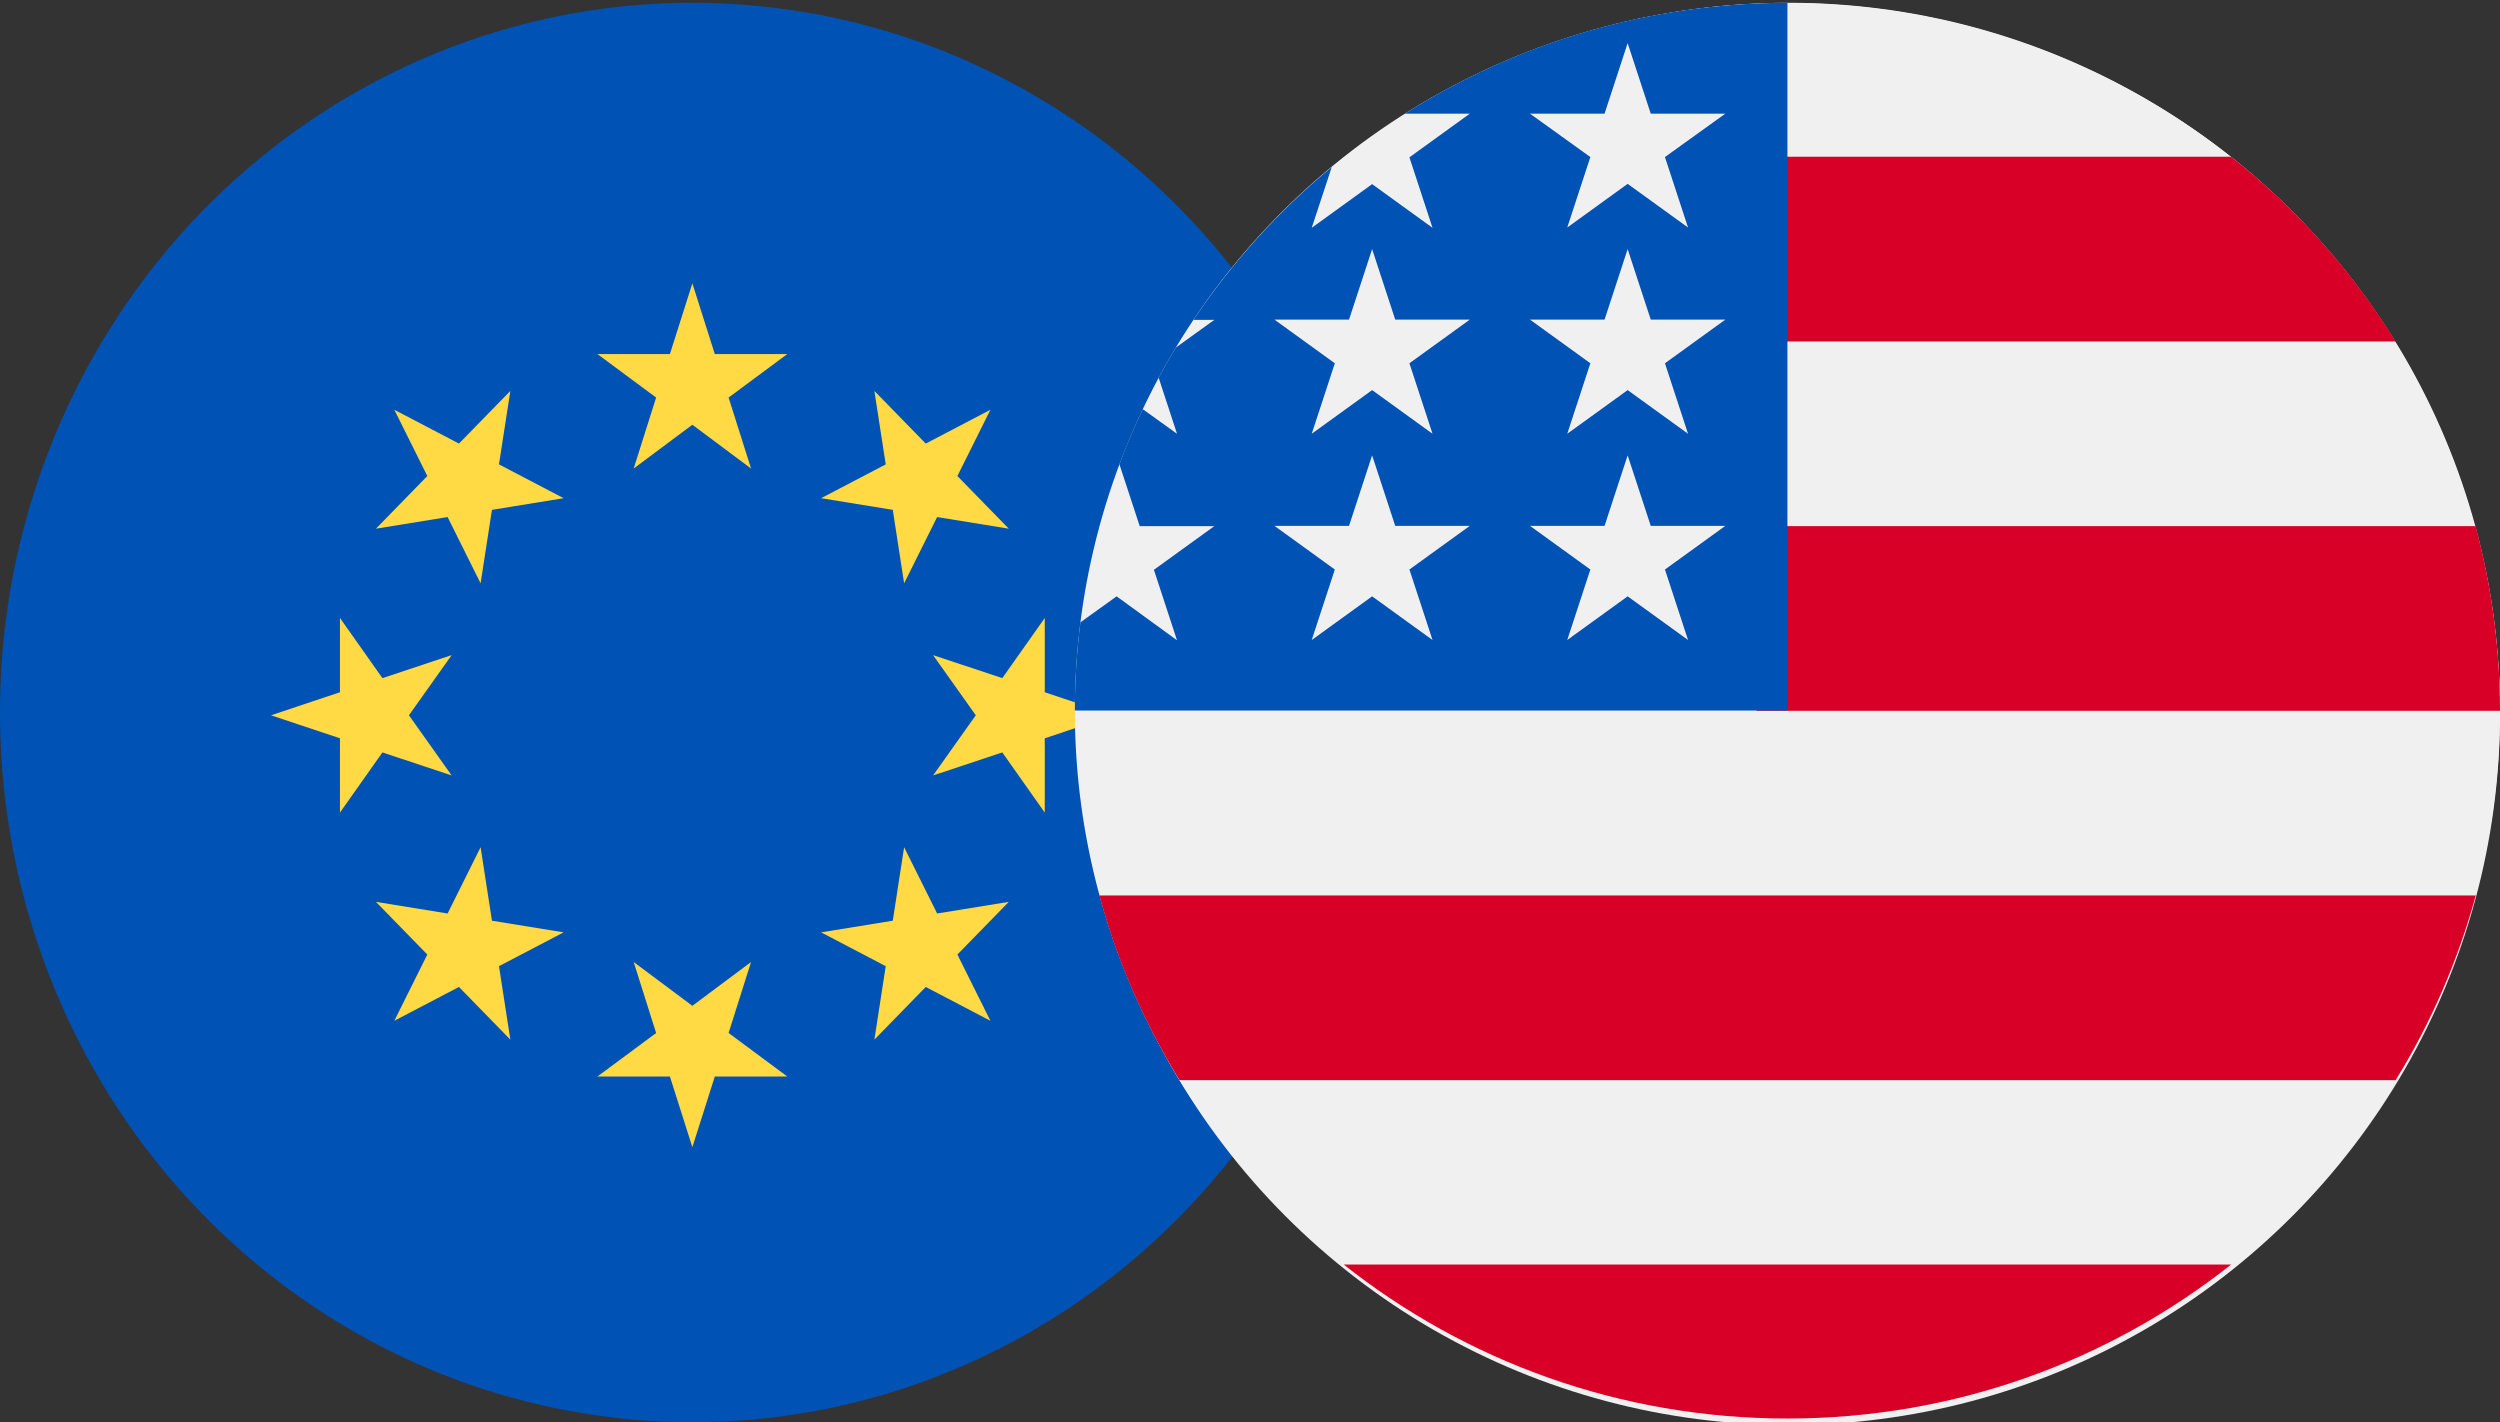 <?xml version="1.0" encoding="utf-8"?>
<!-- Generator: Adobe Illustrator 16.0.0, SVG Export Plug-In . SVG Version: 6.00 Build 0)  -->
<!DOCTYPE svg PUBLIC "-//W3C//DTD SVG 1.1//EN" "http://www.w3.org/Graphics/SVG/1.1/DTD/svg11.dtd">
<svg version="1.1" id="Layer_1" xmlns="http://www.w3.org/2000/svg" xmlns:xlink="http://www.w3.org/1999/xlink" x="0px" y="0px"
	 width="900px" height="512px" viewBox="0 0 900 512" enable-background="new 0 0 900 512" xml:space="preserve" style=" width: 100%; height: 100%;">
<rect x="0" y="0" width="900" height="512" fill="#333333" stroke="none"/>
<g>
	<ellipse fill="#0052B4" cx="249.25" cy="256.5" rx="249.25" ry="255.5"/>
	<g>
		<polygon fill="#FFDA44" points="249.25,102.004 257.332,127.455 283.425,127.455 262.297,143.123 270.377,168.674 249.25,152.904 
			228.123,168.674 236.203,143.123 215.075,127.455 241.169,127.455 		"/>
		<polygon fill="#FFDA44" points="141.956,147.515 165.226,159.691 183.725,140.729 179.635,167.176 202.905,179.353 
			177.104,183.544 173.015,209.993 161.136,186.14 135.335,190.331 153.834,171.368 		"/>
		<polygon fill="#FFDA44" points="97.558,257.5 122.386,249.216 122.386,222.469 137.672,244.126 162.598,235.843 147.214,257.5 
			162.598,279.157 137.672,270.874 122.386,292.531 122.386,265.783 		"/>
		<polygon fill="#FFDA44" points="141.956,367.482 153.834,343.631 135.335,324.668 161.136,328.859 173.015,305.007 
			177.104,331.455 202.905,335.646 179.635,347.823 183.725,374.271 165.226,355.309 		"/>
		<polygon fill="#FFDA44" points="249.25,412.997 241.169,387.545 215.075,387.545 236.203,371.876 228.123,346.326 249.25,362.096 
			270.377,346.326 262.297,371.876 283.425,387.545 257.332,387.545 		"/>
		<polygon fill="#FFDA44" points="356.545,367.482 333.273,355.309 314.775,374.271 318.865,347.823 295.595,335.646 
			321.396,331.455 325.485,305.007 337.363,328.859 363.166,324.668 344.665,343.631 		"/>
		<polygon fill="#FFDA44" points="400.942,257.5 376.115,265.783 376.115,292.531 360.828,270.874 335.904,279.157 351.286,257.5 
			335.904,235.843 360.828,244.126 376.115,222.469 376.115,249.216 		"/>
		<polygon fill="#FFDA44" points="356.545,147.515 344.665,171.368 363.166,190.331 337.363,186.14 325.485,209.993 
			321.396,183.544 295.595,179.353 318.865,167.176 314.775,140.729 333.273,159.691 		"/>
	</g>
</g>
<g>
	<g>
		<path fill="#F0F0F0" d="M645,1L645,1L645,1L645,1z"/>
	</g>
	<g>
		<path fill="#D80027" d="M522.5,134.5L522.5,134.5"/>
	</g>
</g>
<circle fill="#F0F0F0" cx="644" cy="257" r="256"/>
<ellipse fill="#F0F0F0" cx="643.471" cy="255.884" rx="256.529" ry="254.785"/>
<g>
	<path fill="#D80027" d="M632.349,255.885H900c0-22.991-3.106-45.285-8.817-66.483H632.349V255.885z"/>
	<path fill="#D80027" d="M632.349,122.918h230.075c-15.732-25.479-35.774-47.971-59.222-66.483H632.349V122.918z"/>
	<path fill="#D80027" d="M643.471,510.669c60.324,0,115.839-20.702,159.731-55.435H483.74
		C527.634,489.967,583.147,510.669,643.471,510.669z"/>
	<path fill="#D80027" d="M424.621,388.85h437.803c12.623-20.402,22.346-42.795,28.859-66.482H395.761
		C402.174,346.055,411.994,368.348,424.621,388.85z"/>
</g>
<path fill="#0052B4" d="M505.787,40.91h23.349l-21.744,15.725l8.316,25.379l-21.744-15.726l-21.746,15.726l7.216-21.896
	c-19.141,15.825-35.976,34.436-49.803,55.038h7.517l-13.83,9.952c-2.205,3.583-4.208,7.166-6.212,10.849l6.614,20.204l-12.326-8.858
	c-3.105,6.469-5.912,13.038-8.417,19.805l7.315,22.294h26.856l-21.745,15.725l8.316,25.379l-21.744-15.825l-13.029,9.356
	c-1.301,10.45-2.003,20.999-2.003,31.748h256.528c0-140.729,0-157.35,0-254.785C592.767,1.099,545.571,15.729,505.787,40.91z
	 M515.708,230.406l-21.744-15.725l-21.746,15.725l8.317-25.379l-21.745-15.725h26.856l8.317-25.379l8.316,25.379h26.855
	l-21.744,15.725L515.708,230.406z M507.392,130.781l8.316,25.379l-21.744-15.725l-21.746,15.725l8.317-25.379l-21.745-15.725h26.856
	l8.317-25.379l8.316,25.379h26.855L507.392,130.781z M607.698,230.406l-21.746-15.725l-21.744,15.725l8.316-25.379l-21.744-15.725
	h26.856l8.315-25.379l8.316,25.379h26.857l-21.745,15.725L607.698,230.406z M599.381,130.781l8.317,25.379l-21.746-15.725
	l-21.744,15.725l8.316-25.379l-21.744-15.725h26.856l8.315-25.379l8.316,25.379h26.857L599.381,130.781z M599.381,56.535
	l8.317,25.378l-21.746-15.725l-21.744,15.725l8.316-25.378L550.78,40.91h26.856l8.315-25.379l8.316,25.379h26.857L599.381,56.535z"
	/>
</svg>

